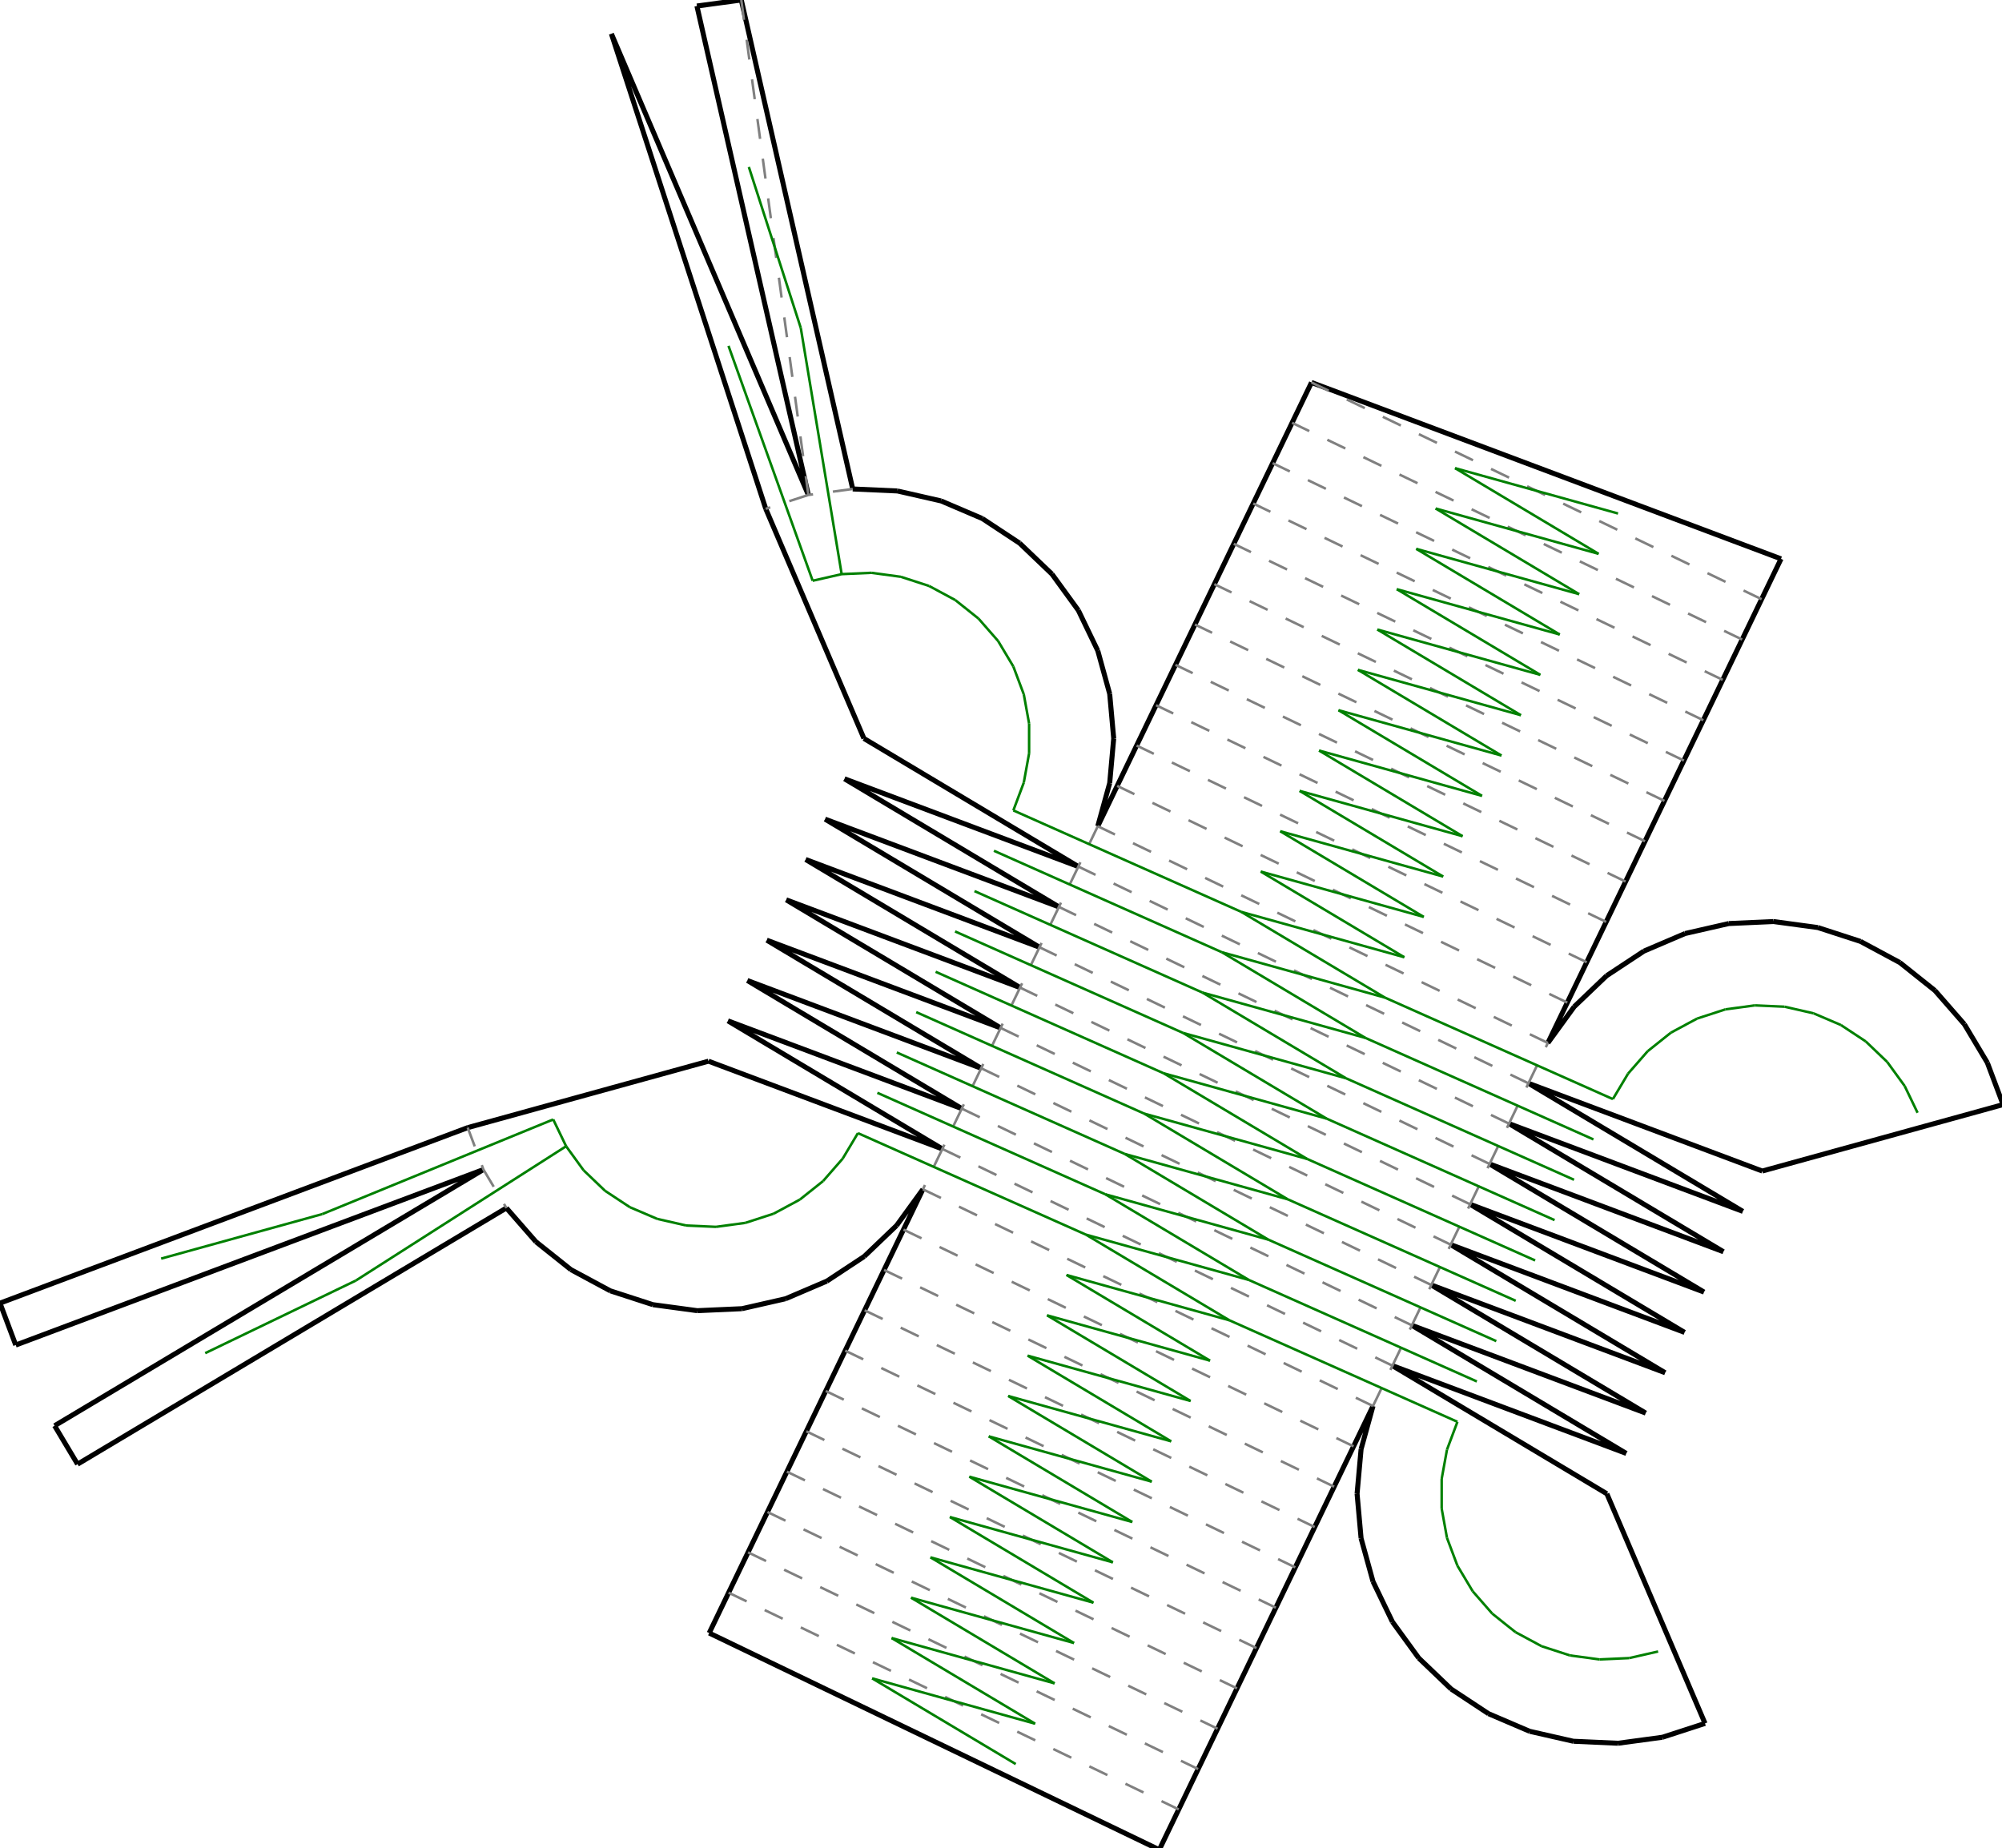 <?xml version="1.0"?>
<svg width="1603" height="1480" version="1.1" xmlns="http://www.w3.org/2000/svg" >
<defs>
<style type="text/css"><![CDATA[
.m {stroke:rgb(255,0,0);stroke-width:2.004;}
.v {stroke:rgb(0,0,255);stroke-width:2.004;}
.b {stroke:rgb(0,0,0);stroke-width:4.008;fill:white}
.n {stroke:rgb(128,128,128);stroke-width:2.004}
.t {stroke:rgb(0,128,0);stroke-width:2.004;}
.c {stroke:rgb(128,128,128);stroke-width:2.004;stroke-dasharray:16.03, 16.03;}
]]></style>
</defs>
<path fill="none" style="stroke:black;stroke-width:4.008;" d=" M 1239.38 835.195 L 1254.94 802.89 M 894.549 629.336 L 878.991 661.641 M 1254.94 802.89 L 1270.49 770.585 M 910.106 597.031 L 894.549 629.336 M 1270.49 770.585 L 1286.05 738.28 M 925.663 564.726 L 910.106 597.031 M 1286.05 738.28 L 1301.61 705.975 M 941.22 532.422 L 925.663 564.726 M 1301.61 705.975 L 1317.16 673.671 M 956.777 500.117 L 941.22 532.422 M 1317.16 673.671 L 1332.72 641.366 M 972.335 467.812 L 956.777 500.117 M 1332.72 641.366 L 1348.28 609.061 M 987.892 435.507 L 972.335 467.812 M 1348.28 609.061 L 1363.84 576.756 M 1003.45 403.202 L 987.892 435.507 M 1363.84 576.756 L 1379.39 544.451 M 1019.01 370.897 L 1003.45 403.202 M 1379.39 544.451 L 1394.95 512.146 M 1034.56 338.592 L 1019.01 370.897 M 1394.95 512.146 L 1410.51 479.841 M 1050.12 306.288 L 1034.56 338.592 M 1410.51 479.841 L 1426.07 447.536 M 1426.07 447.536 L 1050.12 306.288 M 682.772 391.567 L 593.549 0 M 593.549 0 L 558.018 4.813 M 558.018 4.813 L 647.241 396.38 M 647.241 396.38 L 489.535 27.037 M 489.535 27.037 L 613.14 407.46 M 0 1043.56 L 12.599 1077.13 M 374.494 903.012 L 0 1043.56 M 12.599 1077.13 L 387.093 936.582 M 43.714 1141.74 L 62.104 1172.52 M 387.093 936.582 L 43.714 1141.74 M 62.104 1172.52 L 405.483 967.362 M 928.234 1481.29 L 943.791 1448.99 M 567.847 1307.74 L 928.234 1481.29 M 583.404 1275.43 L 567.847 1307.74 M 943.791 1448.99 L 959.349 1416.68 M 598.961 1243.13 L 583.404 1275.43 M 959.349 1416.68 L 974.906 1384.38 M 614.518 1210.82 L 598.961 1243.13 M 974.906 1384.38 L 990.463 1352.07 M 630.076 1178.52 L 614.518 1210.82 M 990.463 1352.07 L 1006.02 1319.77 M 645.633 1146.21 L 630.076 1178.52 M 1006.02 1319.77 L 1021.58 1287.46 M 661.19 1113.91 L 645.633 1146.21 M 1021.58 1287.46 L 1037.13 1255.16 M 676.747 1081.6 L 661.19 1113.91 M 1037.13 1255.16 L 1052.69 1222.85 M 692.305 1049.3 L 676.747 1081.6 M 1052.69 1222.85 L 1068.25 1190.55 M 707.862 1016.99 L 692.305 1049.3 M 1068.25 1190.55 L 1083.81 1158.24 M 723.419 984.69 L 707.862 1016.99 M 1083.81 1158.24 L 1099.36 1125.94 M 738.976 952.385 L 723.419 984.69 M 1223.82 867.5 L 1411.07 937.774 M 1260.45 806.187 L 1239.38 835.195 M 1286.37 781.408 L 1260.45 806.187 M 1316.29 761.656 L 1286.37 781.408 M 1349.27 747.563 L 1316.29 761.656 M 1384.22 739.585 L 1349.27 747.563 M 1420.04 737.976 L 1384.22 739.585 M 1455.57 742.789 L 1420.04 737.976 M 1489.67 753.869 L 1455.57 742.789 M 1521.25 770.86 L 1489.67 753.869 M 1549.28 793.215 L 1521.25 770.86 M 1572.87 820.217 L 1549.28 793.215 M 1591.26 850.998 L 1572.87 820.217 M 1411.07 937.774 L 1603.86 884.567 M 1603.86 884.567 L 1591.26 850.998 M 1331.11 1391.2 L 1365.22 1380.12 M 1365.22 1380.12 L 1286.61 1196.21 M 1295.58 1396.01 L 1331.11 1391.2 M 1259.76 1394.4 L 1295.58 1396.01 M 1224.81 1386.43 L 1259.76 1394.4 M 1191.84 1372.33 L 1224.81 1386.43 M 1161.91 1352.58 L 1191.84 1372.33 M 1136 1327.8 L 1161.91 1352.58 M 1114.92 1298.79 L 1136 1327.8 M 1099.36 1266.49 L 1114.92 1298.79 M 1089.82 1231.92 L 1099.36 1266.49 M 1086.61 1196.21 L 1089.82 1231.92 M 1089.82 1160.5 L 1086.61 1196.21 M 1099.36 1125.94 L 1089.82 1160.5 M 1286.61 1196.21 L 1114.92 1093.63 M 1302.17 1163.91 L 1130.48 1061.33 M 1114.92 1093.63 L 1302.17 1163.91 M 1317.72 1131.6 L 1146.04 1029.02 M 1130.48 1061.33 L 1317.72 1131.6 M 1333.28 1099.3 L 1161.59 996.719 M 1146.04 1029.02 L 1333.28 1099.3 M 1348.84 1066.99 L 1177.15 964.414 M 1161.59 996.719 L 1348.84 1066.99 M 1364.4 1034.69 L 1192.71 932.109 M 1177.15 964.414 L 1364.4 1034.69 M 1379.95 1002.38 L 1208.26 899.805 M 1192.71 932.109 L 1379.95 1002.38 M 1208.26 899.805 L 1395.51 970.079 M 1395.51 970.079 L 1223.82 867.5 M 691.745 591.366 L 863.434 693.946 M 878.991 661.641 L 888.53 627.077 M 888.53 627.077 L 891.745 591.366 M 891.745 591.366 L 888.53 555.655 M 888.53 555.655 L 878.992 521.091 M 878.992 521.091 L 863.435 488.786 M 863.435 488.786 L 842.359 459.778 M 842.359 459.778 L 816.443 435 M 816.443 435 L 786.519 415.247 M 786.519 415.247 L 753.548 401.155 M 753.548 401.155 L 718.592 393.176 M 718.592 393.176 L 682.772 391.567 M 613.14 407.46 L 691.745 591.366 M 567.287 849.805 L 374.494 903.012 M 405.483 967.362 L 429.074 994.364 M 429.074 994.364 L 457.107 1016.72 M 457.107 1016.72 L 488.682 1033.71 M 488.682 1033.71 L 522.782 1044.79 M 522.782 1044.79 L 558.314 1049.6 M 558.314 1049.6 L 594.133 1048 M 594.133 1048 L 629.09 1040.02 M 629.09 1040.02 L 662.06 1025.92 M 662.06 1025.92 L 691.984 1006.17 M 691.984 1006.17 L 717.901 981.393 M 717.901 981.393 L 738.976 952.385 M 754.534 920.08 L 567.287 849.805 M 770.091 887.775 L 582.844 817.5 M 582.844 817.5 L 754.534 920.08 M 785.648 855.47 L 598.401 785.195 M 598.401 785.195 L 770.091 887.775 M 801.205 823.165 L 613.958 752.891 M 613.958 752.891 L 785.648 855.47 M 816.762 790.861 L 629.515 720.586 M 629.515 720.586 L 801.205 823.165 M 832.32 758.556 L 645.073 688.281 M 645.073 688.281 L 816.762 790.861 M 847.877 726.251 L 660.63 655.975 M 660.63 655.975 L 832.32 758.556 M 676.188 623.67 L 847.877 726.251 M 863.434 693.946 L 676.188 623.67" />
<path fill="none" class="c" d=" M 801.205 823.165 L 1161.59 996.719 M 1161.59 996.719 L 1177.15 964.414 M 816.762 790.861 L 801.205 823.165 M 1177.15 964.414 L 816.762 790.861 M 1177.15 964.414 L 1192.71 932.109 M 832.32 758.556 L 816.762 790.861 M 1192.71 932.109 L 832.32 758.556 M 1192.71 932.109 L 1208.26 899.805 M 847.877 726.251 L 832.32 758.556 M 1208.26 899.805 L 847.877 726.251 M 1208.26 899.805 L 1223.82 867.5 M 863.434 693.946 L 847.877 726.251 M 1223.82 867.5 L 863.434 693.946 M 1223.82 867.5 L 1239.38 835.195 M 801.205 823.165 L 785.648 855.47 M 1239.38 835.195 L 878.991 661.641 M 878.991 661.641 L 863.434 693.946 M 1254.94 802.89 L 894.549 629.336 M 1270.49 770.585 L 910.106 597.031 M 1286.05 738.28 L 925.663 564.726 M 1301.61 705.975 L 941.22 532.422 M 1317.16 673.671 L 956.777 500.117 M 1332.72 641.366 L 972.335 467.812 M 1348.28 609.061 L 987.892 435.507 M 1363.84 576.756 L 1003.45 403.202 M 1379.39 544.451 L 1019.01 370.897 M 1394.95 512.146 L 1034.56 338.592 M 1410.51 479.841 L 1050.12 306.288 M 785.648 855.47 L 1146.04 1029.02 M 1146.04 1029.02 L 1161.59 996.719 M 682.772 391.567 L 647.241 396.38 M 647.241 396.38 L 613.14 407.46 M 593.549 0 L 647.241 396.38 M 785.648 855.47 L 770.091 887.775 M 770.091 887.775 L 1130.48 1061.33 M 1130.48 1061.33 L 1146.04 1029.02 M 770.091 887.775 L 754.534 920.08 M 754.534 920.08 L 1114.92 1093.63 M 1114.92 1093.63 L 1130.48 1061.33 M 754.534 920.08 L 738.976 952.385 M 738.976 952.385 L 1099.36 1125.94 M 1099.36 1125.94 L 1114.92 1093.63 M 723.419 984.69 L 1083.81 1158.24 M 707.862 1016.99 L 1068.25 1190.55 M 692.305 1049.3 L 1052.69 1222.85 M 676.747 1081.6 L 1037.13 1255.16 M 661.19 1113.91 L 1021.58 1287.46 M 387.093 936.582 L 405.483 967.362 M 645.633 1146.21 L 1006.02 1319.77 M 374.494 903.012 L 387.093 936.582 M 630.076 1178.52 L 990.463 1352.07 M 614.518 1210.82 L 974.906 1384.38 M 598.961 1243.13 L 959.349 1416.68 M 583.404 1275.43 L 943.791 1448.99" />
<line x1="916.149" y1="891.785" x2="1046.649" y2="928.1" class="t" />
<line x1="1229.194" y1="1009.376" x2="1046.649" y2="928.1" class="t" />
<line x1="931.706" y1="859.48" x2="1046.649" y2="928.1" class="t" />
<line x1="749.161" y1="778.204" x2="931.706" y2="859.48" class="t" />
<line x1="1062.206" y1="895.795" x2="931.706" y2="859.48" class="t" />
<line x1="1244.751" y1="977.071" x2="1062.206" y2="895.795" class="t" />
<line x1="947.263" y1="827.175" x2="1062.206" y2="895.795" class="t" />
<line x1="764.718" y1="745.899" x2="947.263" y2="827.175" class="t" />
<line x1="1077.764" y1="863.49" x2="947.263" y2="827.175" class="t" />
<line x1="1260.309" y1="944.766" x2="1077.764" y2="863.49" class="t" />
<line x1="962.82" y1="794.87" x2="1077.764" y2="863.49" class="t" />
<line x1="780.276" y1="713.594" x2="962.82" y2="794.87" class="t" />
<line x1="1093.321" y1="831.185" x2="962.82" y2="794.87" class="t" />
<line x1="1275.866" y1="912.461" x2="1093.321" y2="831.185" class="t" />
<line x1="978.378" y1="762.565" x2="1093.321" y2="831.185" class="t" />
<line x1="795.833" y1="681.289" x2="978.378" y2="762.565" class="t" />
<line x1="1108.878" y1="798.88" x2="978.378" y2="762.565" class="t" />
<line x1="1291.423" y1="880.156" x2="1108.878" y2="798.88" class="t" />
<line x1="1031.092" y1="960.405" x2="916.149" y2="891.785" class="t" />
<line x1="733.604" y1="810.509" x2="916.149" y2="891.785" class="t" />
<line x1="1303.634" y1="859.719" x2="1291.423" y2="880.156" class="t" />
<line x1="1319.298" y1="841.79" x2="1303.634" y2="859.719" class="t" />
<line x1="1337.911" y1="826.946" x2="1319.298" y2="841.79" class="t" />
<line x1="1358.876" y1="815.664" x2="1337.911" y2="826.946" class="t" />
<line x1="1381.518" y1="808.307" x2="1358.876" y2="815.664" class="t" />
<line x1="1405.11" y1="805.112" x2="1381.518" y2="808.307" class="t" />
<line x1="1428.894" y1="806.18" x2="1405.11" y2="805.112" class="t" />
<line x1="1452.105" y1="811.477" x2="1428.894" y2="806.18" class="t" />
<line x1="1473.997" y1="820.834" x2="1452.105" y2="811.477" class="t" />
<line x1="1493.866" y1="833.95" x2="1473.997" y2="820.834" class="t" />
<line x1="1511.074" y1="850.402" x2="1493.866" y2="833.95" class="t" />
<line x1="1525.067" y1="869.663" x2="1511.074" y2="850.402" class="t" />
<line x1="1535.397" y1="891.113" x2="1525.067" y2="869.663" class="t" />
<line x1="993.935" y1="730.261" x2="1108.878" y2="798.88" class="t" />
<line x1="1124.435" y1="766.575" x2="993.935" y2="730.261" class="t" />
<line x1="811.39" y1="648.984" x2="993.935" y2="730.261" class="t" />
<line x1="1009.492" y1="697.956" x2="1124.435" y2="766.575" class="t" />
<line x1="1139.993" y1="734.27" x2="1009.492" y2="697.956" class="t" />
<line x1="1025.049" y1="665.651" x2="1139.993" y2="734.27" class="t" />
<line x1="1155.55" y1="701.966" x2="1025.049" y2="665.651" class="t" />
<line x1="1040.606" y1="633.346" x2="1155.55" y2="701.966" class="t" />
<line x1="1171.107" y1="669.661" x2="1040.606" y2="633.346" class="t" />
<line x1="1056.164" y1="601.041" x2="1171.107" y2="669.661" class="t" />
<line x1="1186.664" y1="637.356" x2="1056.164" y2="601.041" class="t" />
<line x1="1071.721" y1="568.736" x2="1186.664" y2="637.356" class="t" />
<line x1="1202.222" y1="605.051" x2="1071.721" y2="568.736" class="t" />
<line x1="1087.278" y1="536.431" x2="1202.222" y2="605.051" class="t" />
<line x1="1217.779" y1="572.746" x2="1087.278" y2="536.431" class="t" />
<line x1="1102.835" y1="504.127" x2="1217.779" y2="572.746" class="t" />
<line x1="1233.336" y1="540.441" x2="1102.835" y2="504.127" class="t" />
<line x1="1118.393" y1="471.822" x2="1233.336" y2="540.441" class="t" />
<line x1="1248.893" y1="508.136" x2="1118.393" y2="471.822" class="t" />
<line x1="1133.95" y1="439.517" x2="1248.893" y2="508.136" class="t" />
<line x1="1264.45" y1="475.831" x2="1133.95" y2="439.517" class="t" />
<line x1="1149.507" y1="407.212" x2="1264.45" y2="475.831" class="t" />
<line x1="1280.008" y1="443.527" x2="1149.507" y2="407.212" class="t" />
<line x1="1165.064" y1="374.907" x2="1280.008" y2="443.527" class="t" />
<line x1="1295.565" y1="411.222" x2="1165.064" y2="374.907" class="t" />
<line x1="900.591" y1="924.09" x2="1031.092" y2="960.405" class="t" />
<line x1="1213.637" y1="1041.681" x2="1031.092" y2="960.405" class="t" />
<line x1="819.755" y1="626.695" x2="811.39" y2="648.984" class="t" />
<line x1="824.007" y1="603.27" x2="819.755" y2="626.695" class="t" />
<line x1="824.007" y1="579.462" x2="824.007" y2="603.27" class="t" />
<line x1="819.756" y1="556.037" x2="824.007" y2="579.462" class="t" />
<line x1="811.39" y1="533.748" x2="819.756" y2="556.037" class="t" />
<line x1="799.179" y1="513.31" x2="811.39" y2="533.748" class="t" />
<line x1="783.516" y1="495.381" x2="799.179" y2="513.31" class="t" />
<line x1="764.902" y1="480.537" x2="783.516" y2="495.381" class="t" />
<line x1="743.937" y1="469.256" x2="764.902" y2="480.537" class="t" />
<line x1="721.295" y1="461.899" x2="743.937" y2="469.256" class="t" />
<line x1="697.703" y1="458.703" x2="721.295" y2="461.899" class="t" />
<line x1="673.919" y1="459.771" x2="697.703" y2="458.703" class="t" />
<line x1="641.187" y1="262.649" x2="673.919" y2="459.771" class="t" />
<line x1="650.709" y1="465.069" x2="673.919" y2="459.771" class="t" />
<line x1="583.305" y1="276.959" x2="650.709" y2="465.069" class="t" />
<line x1="599.603" y1="133.731" x2="641.187" y2="262.649" class="t" />
<line x1="1015.535" y1="992.709" x2="900.591" y2="924.09" class="t" />
<line x1="718.047" y1="842.814" x2="900.591" y2="924.09" class="t" />
<line x1="885.034" y1="956.395" x2="1015.535" y2="992.709" class="t" />
<line x1="1198.079" y1="1073.986" x2="1015.535" y2="992.709" class="t" />
<line x1="999.978" y1="1025.014" x2="885.034" y2="956.395" class="t" />
<line x1="702.489" y1="875.118" x2="885.034" y2="956.395" class="t" />
<line x1="869.477" y1="988.7" x2="999.978" y2="1025.014" class="t" />
<line x1="1182.522" y1="1106.29" x2="999.978" y2="1025.014" class="t" />
<line x1="984.42" y1="1057.319" x2="869.477" y2="988.7" class="t" />
<line x1="686.932" y1="907.423" x2="869.477" y2="988.7" class="t" />
<line x1="674.721" y1="927.861" x2="686.932" y2="907.423" class="t" />
<line x1="853.92" y1="1021.004" x2="984.42" y2="1057.319" class="t" />
<line x1="1166.965" y1="1138.595" x2="984.42" y2="1057.319" class="t" />
<line x1="1158.6" y1="1160.885" x2="1166.965" y2="1138.595" class="t" />
<line x1="659.057" y1="945.79" x2="674.721" y2="927.861" class="t" />
<line x1="968.863" y1="1089.624" x2="853.92" y2="1021.004" class="t" />
<line x1="1154.348" y1="1184.31" x2="1158.6" y2="1160.885" class="t" />
<line x1="640.444" y1="960.634" x2="659.057" y2="945.79" class="t" />
<line x1="838.362" y1="1053.309" x2="968.863" y2="1089.624" class="t" />
<line x1="1154.348" y1="1208.117" x2="1154.348" y2="1184.31" class="t" />
<line x1="619.479" y1="971.915" x2="640.444" y2="960.634" class="t" />
<line x1="953.306" y1="1121.929" x2="838.362" y2="1053.309" class="t" />
<line x1="1158.599" y1="1231.542" x2="1154.348" y2="1208.117" class="t" />
<line x1="596.837" y1="979.272" x2="619.479" y2="971.915" class="t" />
<line x1="822.805" y1="1085.614" x2="953.306" y2="1121.929" class="t" />
<line x1="1166.965" y1="1253.832" x2="1158.599" y2="1231.542" class="t" />
<line x1="573.244" y1="982.468" x2="596.837" y2="979.272" class="t" />
<line x1="937.749" y1="1154.234" x2="822.805" y2="1085.614" class="t" />
<line x1="1179.176" y1="1274.27" x2="1166.965" y2="1253.832" class="t" />
<line x1="549.461" y1="981.4" x2="573.244" y2="982.468" class="t" />
<line x1="807.248" y1="1117.919" x2="937.749" y2="1154.234" class="t" />
<line x1="1194.84" y1="1292.198" x2="1179.176" y2="1274.27" class="t" />
<line x1="526.25" y1="976.102" x2="549.461" y2="981.4" class="t" />
<line x1="922.191" y1="1186.539" x2="807.248" y2="1117.919" class="t" />
<line x1="1213.453" y1="1307.042" x2="1194.84" y2="1292.198" class="t" />
<line x1="504.358" y1="966.745" x2="526.25" y2="976.102" class="t" />
<line x1="791.691" y1="1150.224" x2="922.191" y2="1186.539" class="t" />
<line x1="1234.418" y1="1318.324" x2="1213.453" y2="1307.042" class="t" />
<line x1="484.489" y1="953.63" x2="504.358" y2="966.745" class="t" />
<line x1="906.634" y1="1218.844" x2="791.691" y2="1150.224" class="t" />
<line x1="1257.06" y1="1325.681" x2="1234.418" y2="1318.324" class="t" />
<line x1="467.281" y1="937.177" x2="484.489" y2="953.63" class="t" />
<line x1="776.133" y1="1182.529" x2="906.634" y2="1218.844" class="t" />
<line x1="1280.652" y1="1328.877" x2="1257.06" y2="1325.681" class="t" />
<line x1="453.288" y1="917.916" x2="467.281" y2="937.177" class="t" />
<line x1="891.077" y1="1251.148" x2="776.133" y2="1182.529" class="t" />
<line x1="1304.436" y1="1327.809" x2="1280.652" y2="1328.877" class="t" />
<line x1="284.893" y1="1025.489" x2="453.288" y2="917.916" class="t" />
<line x1="442.958" y1="896.466" x2="453.288" y2="917.916" class="t" />
<line x1="164.304" y1="1083.616" x2="284.893" y2="1025.489" class="t" />
<line x1="760.576" y1="1214.834" x2="891.077" y2="1251.148" class="t" />
<line x1="1327.647" y1="1322.511" x2="1304.436" y2="1327.809" class="t" />
<line x1="258.062" y1="972.242" x2="442.958" y2="896.466" class="t" />
<line x1="129.031" y1="1007.902" x2="258.062" y2="972.242" class="t" />
<line x1="875.52" y1="1283.453" x2="760.576" y2="1214.834" class="t" />
<line x1="745.019" y1="1247.139" x2="875.52" y2="1283.453" class="t" />
<line x1="859.962" y1="1315.758" x2="745.019" y2="1247.139" class="t" />
<line x1="729.462" y1="1279.443" x2="859.962" y2="1315.758" class="t" />
<line x1="844.405" y1="1348.063" x2="729.462" y2="1279.443" class="t" />
<line x1="713.904" y1="1311.748" x2="844.405" y2="1348.063" class="t" />
<line x1="828.848" y1="1380.368" x2="713.904" y2="1311.748" class="t" />
<line x1="698.347" y1="1344.053" x2="828.848" y2="1380.368" class="t" />
<line x1="813.291" y1="1412.673" x2="698.347" y2="1344.053" class="t" />
</svg>
